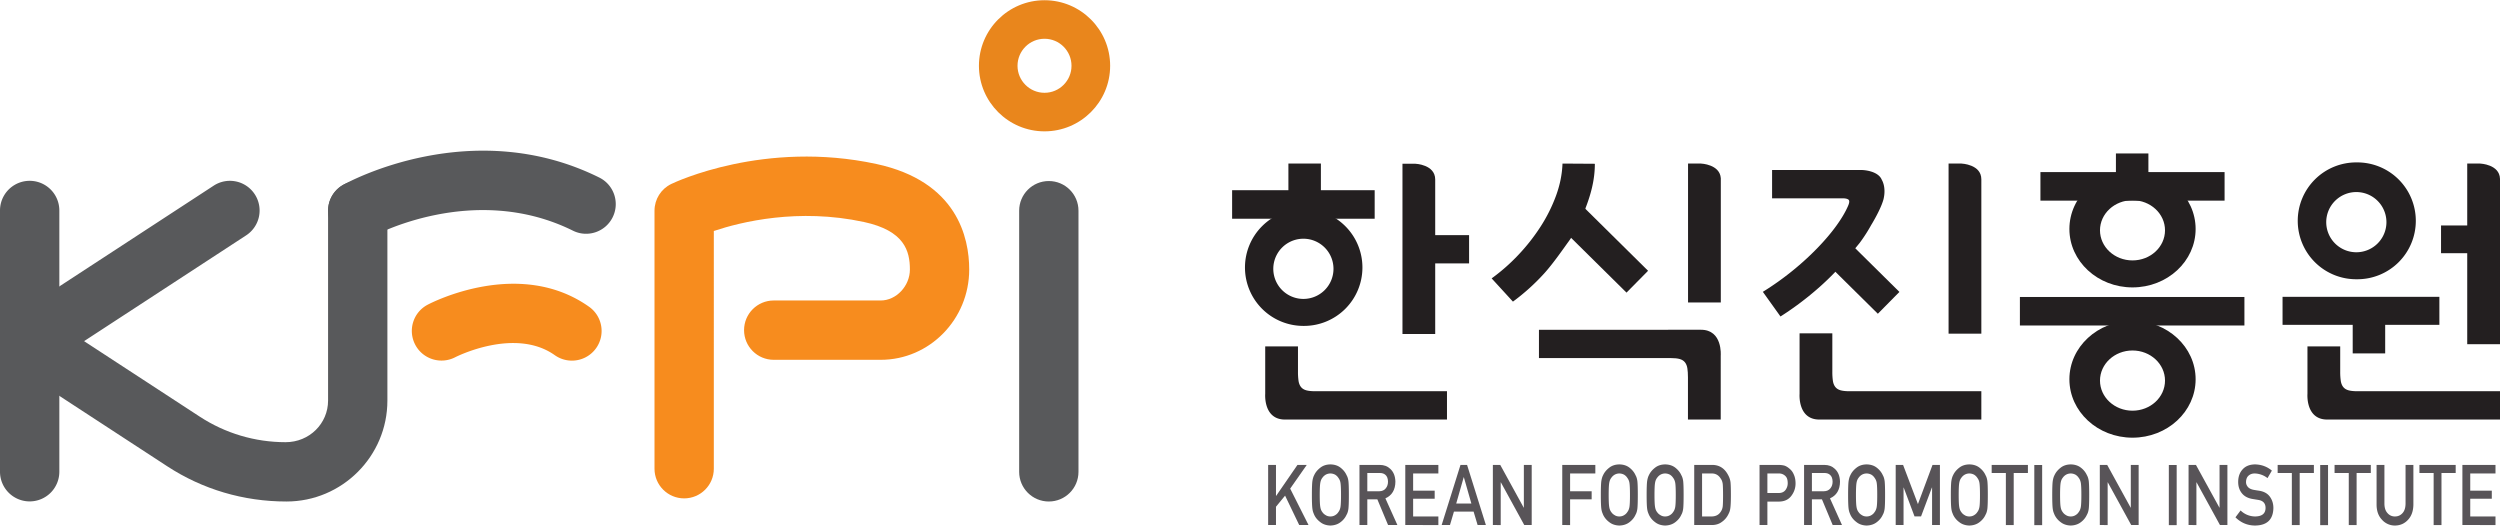 <svg xmlns="http://www.w3.org/2000/svg" xml:space="preserve" width="1427.127" height="300" viewBox="0 0 1427.126 300"><path d="M125.474 369.689c-6.375 0-11.56-5.194-11.56-11.58 0-6.351 5.185-11.559 11.56-11.559 6.401 0 11.562 5.208 11.562 11.56 0 6.385-5.16 11.579-11.562 11.579m0-39.647c-15.487 0-28.082 12.59-28.082 28.068 0 15.498 12.595 28.084 28.082 28.084 15.49 0 28.108-12.586 28.108-28.084 0-15.479-12.619-28.068-28.108-28.068" style="fill:#e9861c;fill-opacity:1;fill-rule:nonzero;stroke:none;stroke-width:2.752" transform="matrix(1.333 0 0 -1.333 429 514.925)"/><path d="M0 0a4.615 4.615 0 0 0-4.615 4.614v40.637a4.615 4.615 0 0 0 9.23 0V4.614A4.615 4.615 0 0 0 0 0" style="fill:#58595b;fill-opacity:1;fill-rule:nonzero;stroke:none" transform="matrix(3.67 0 0 -3.67 16.936 286.229)"/><path d="M127.322 171.522c-7.012 0-12.701 5.684-12.701 12.7v111.843c0 7.015 5.689 12.699 12.701 12.699 7.013 0 12.702-5.684 12.702-12.7V184.222c0-7.015-5.689-12.699-12.702-12.699" style="fill:#58595b;fill-opacity:1;fill-rule:nonzero;stroke:none;stroke-width:2.752" transform="matrix(1.333 0 0 -1.333 429 514.925)"/><path d="M-28.841 172.861c-7.013 0-12.702 5.684-12.702 12.7v110.502c0 4.874 2.786 9.322 7.178 11.439 1.613.778 39.94 18.902 87.844 8.567 34.582-7.461 39.75-31.518 39.75-45.197 0-21.322-16.992-38.67-37.89-38.67H9.512c-7.013 0-12.702 5.684-12.702 12.7 0 7.023 5.689 12.707 12.702 12.707h45.827c6.647 0 12.487 6.198 12.487 13.263 0 7.962-2.339 16.618-19.706 20.358-28.114 6.058-52.606.047-64.26-3.861V185.56c0-7.015-5.688-12.699-12.701-12.699" style="fill:#f78c1e;fill-opacity:1;fill-rule:nonzero;stroke:none;stroke-width:2.752" transform="matrix(1.333 0 0 -1.333 429 514.925)"/><path d="M0 0a4.615 4.615 0 0 0-2.527 8.48l30.64 19.999a4.614 4.614 0 0 0 6.387-1.345 4.613 4.613 0 0 0-1.339-6.386l-30.64-20A4.617 4.617 0 0 0 0 0" style="fill:#58595b;fill-opacity:1;fill-rule:nonzero;stroke:none" transform="matrix(3.67 0 0 -3.67 18.821 210.496)"/><path d="M-199.15 171.522c-18.416 0-35.94 5.213-51.039 15.074l-64.4 42.03c-5.87 3.834-7.525 11.7-3.688 17.576 3.829 5.884 11.692 7.52 17.582 3.693l64.4-42.026c10.954-7.165 23.68-10.943 36.78-10.943 10.187 0 18.182 7.987 18.182 17.815v81.324c0 7.015 5.692 12.699 12.702 12.699 7.013 0 12.702-5.684 12.702-12.7v-81.323c0-23.832-19.393-43.219-43.222-43.219" style="fill:#58595b;fill-opacity:1;fill-rule:nonzero;stroke:none;stroke-width:2.752" transform="matrix(1.333 0 0 -1.333 429 514.925)"/><path d="M-168.622 283.359c-4.448 0-8.775 2.342-11.097 6.514-3.424 6.127-1.222 13.864 4.904 17.282 2.224 1.241 55.147 30.126 109.614 3.107 6.286-3.107 8.857-10.728 5.739-17.017-3.108-6.28-10.731-8.87-17.018-5.736-42.635 21.118-85.534-2.303-85.964-2.54a12.653 12.653 0 0 0-6.178-1.61" style="fill:#58595b;fill-opacity:1;fill-rule:nonzero;stroke:none;stroke-width:2.752" transform="matrix(1.333 0 0 -1.333 429 514.925)"/><path d="M-76.909 231.85c-2.54 0-5.102.76-7.334 2.336-17.108 12.138-42.396-.754-42.636-.875-6.228-3.231-13.885-.831-17.127 5.353-3.25 6.193-.9 13.838 5.276 17.116 1.588.843 39.223 20.35 69.173-.864 5.722-4.048 7.078-11.978 3.024-17.7a12.687 12.687 0 0 0-10.376-5.367" style="fill:#f78c1e;fill-opacity:1;fill-rule:nonzero;stroke:none;stroke-width:2.752" transform="matrix(1.333 0 0 -1.333 429 514.925)"/><path d="M0 0h1.22v-4.816h.023L4.561 0h1.448L3.428-3.688l2.853-5.663H4.833L2.635-4.777 1.22-6.503v-2.848H0Z" style="fill:#585458;fill-opacity:1;fill-rule:nonzero;stroke:none" transform="matrix(3.67 0 0 -3.67 723.918 265.397)"/><path d="M0 0c0-.921.031-1.545.089-1.87.052-.327.156-.59.316-.791.128-.193.298-.349.508-.47.207-.14.454-.212.742-.212.292 0 .545.072.76.212.203.121.365.277.485.47.16.201.27.464.328.791.054.325.083.949.083 1.87 0 .921-.029 1.549-.083 1.882a1.723 1.723 0 0 1-.328.779c-.12.191-.282.353-.485.483a1.595 1.595 0 0 1-.76.199 1.511 1.511 0 0 1-.742-.199c-.21-.13-.38-.292-.508-.483-.16-.201-.264-.46-.316-.779C.031 1.549 0 .921 0 0m-1.22 0c0 1.087.028 1.816.083 2.186.06.366.149.666.271.892.196.431.508.814.94 1.151.423.341.951.515 1.585.524.641-.009 1.173-.185 1.601-.526.424-.337.728-.724.917-1.155.136-.228.23-.524.282-.892.048-.368.072-1.095.072-2.18 0-1.068-.024-1.794-.072-2.168-.052-.376-.146-.678-.282-.904a2.915 2.915 0 0 0-.917-1.142c-.428-.341-.96-.522-1.601-.541-.634.019-1.162.2-1.585.541-.432.328-.744.709-.94 1.142-.058.14-.113.276-.16.403-.044.133-.081.3-.111.501-.055.374-.083 1.1-.083 2.168" style="fill:#585458;fill-opacity:1;fill-rule:nonzero;stroke:none" transform="matrix(3.67 0 0 -3.67 753.37 282.55)"/><path d="M0 0h1.849c.458.008.802.164 1.03.464.225.278.339.621.339 1.03-.007.489-.144.842-.405 1.06-.207.193-.506.29-.896.29H0Zm-1.22 4.099h3.148c.671 0 1.218-.203 1.643-.614.51-.467.777-1.132.797-1.995C4.355.22 3.836-.645 2.813-1.103L4.68-5.252H3.229L1.561-1.255H0v-3.997h-1.22z" style="fill:#585458;fill-opacity:1;fill-rule:nonzero;stroke:none" transform="matrix(3.67 0 0 -3.67 780.53 280.44)"/><path d="M0 0h5.146v-1.331H1.22v-2.678h3.352v-1.255H1.22v-2.754h3.926v-1.333H0Z" style="fill:#585458;fill-opacity:1;fill-rule:nonzero;stroke:none" transform="matrix(3.67 0 0 -3.67 802.207 265.397)"/><path d="m0 0-1.168 4.091h-.021L-2.356 0Zm.346-1.255h-3.054l-.62-2.092h-1.293l2.929 9.351h1.023l2.928-9.351H.971Z" style="fill:#585458;fill-opacity:1;fill-rule:nonzero;stroke:none" transform="matrix(3.67 0 0 -3.67 839.931 287.43)"/><path d="M0 0h1.149l3.649-6.647h.023V0h1.22v-9.351H4.884L1.241-2.704h-.02v-6.647H0Z" style="fill:#585458;fill-opacity:1;fill-rule:nonzero;stroke:none" transform="matrix(3.67 0 0 -3.67 852.202 265.397)"/><path d="M0 0h5.146v-1.331H1.22v-2.768h3.352v-1.256H1.22v-3.996H0Z" style="fill:#585458;fill-opacity:1;fill-rule:nonzero;stroke:none" transform="matrix(3.67 0 0 -3.67 891.815 265.397)"/><path d="M0 0c0-.921.03-1.545.089-1.87.053-.327.156-.59.316-.791.128-.193.298-.349.509-.47.206-.14.453-.212.742-.212.292 0 .543.072.758.212.204.121.366.277.486.47.16.201.27.464.328.791.055.325.083.949.083 1.87 0 .921-.028 1.549-.083 1.882a1.723 1.723 0 0 1-.328.779c-.12.191-.282.353-.486.483a1.587 1.587 0 0 1-.758.199 1.505 1.505 0 0 1-.742-.199 1.637 1.637 0 0 1-.509-.483c-.16-.201-.263-.46-.316-.779C.03 1.549 0 .921 0 0m-1.22 0c0 1.087.028 1.816.082 2.186.061.366.149.666.271.892.197.431.509.814.941 1.151.423.341.951.515 1.585.524.641-.009 1.174-.185 1.601-.526.423-.337.729-.724.917-1.155.135-.228.23-.524.283-.892.046-.368.071-1.095.071-2.18 0-1.068-.025-1.794-.071-2.168-.053-.376-.148-.678-.283-.904-.188-.433-.494-.814-.917-1.142-.427-.341-.96-.522-1.601-.541-.634.019-1.162.2-1.585.541a2.985 2.985 0 0 0-.941 1.142c-.057.14-.111.276-.159.403a3.17 3.17 0 0 0-.112.501c-.054.374-.082 1.1-.082 2.168" style="fill:#585458;fill-opacity:1;fill-rule:nonzero;stroke:none" transform="matrix(3.67 0 0 -3.67 918.314 282.55)"/><path d="M0 0c0-.921.03-1.545.088-1.87.053-.327.157-.59.316-.791.128-.193.298-.349.509-.47a1.29 1.29 0 0 1 .742-.212c.292 0 .544.072.759.212.203.121.364.277.486.47.16.201.269.464.327.791.055.325.083.949.083 1.87 0 .921-.028 1.549-.083 1.882-.058.319-.167.578-.327.779a1.578 1.578 0 0 1-.486.483 1.591 1.591 0 0 1-.759.199 1.508 1.508 0 0 1-.742-.199 1.637 1.637 0 0 1-.509-.483c-.159-.201-.263-.46-.316-.779C.03 1.549 0 .921 0 0m-1.221 0c0 1.087.029 1.816.083 2.186.06.366.149.666.271.892.197.431.508.814.94 1.151.423.341.95.515 1.585.524.641-.009 1.174-.185 1.602-.526.423-.337.728-.724.916-1.155.136-.228.23-.524.283-.892.047-.368.071-1.095.071-2.18 0-1.068-.024-1.794-.071-2.168-.053-.376-.147-.678-.283-.904-.188-.433-.493-.814-.916-1.142-.428-.341-.961-.522-1.602-.541-.635.019-1.162.2-1.585.541a2.982 2.982 0 0 0-.94 1.142c-.058.14-.113.276-.16.403a3.18 3.18 0 0 0-.111.501c-.054.374-.083 1.1-.083 2.168" style="fill:#585458;fill-opacity:1;fill-rule:nonzero;stroke:none" transform="matrix(3.67 0 0 -3.67 944.465 282.55)"/><path d="M0 0h1.46c.686 0 1.184.273 1.494.816.136.203.223.458.261.766.031.304.048.873.048 1.708 0 .815-.017 1.399-.048 1.748-.046.354-.151.639-.318.857-.338.545-.818.808-1.437.791H0Zm-1.221 8.018h2.819c1.091-.009 1.91-.535 2.454-1.576.197-.352.319-.719.371-1.104.04-.386.061-1.05.061-1.995 0-1.005-.032-1.705-.095-2.104a2.7 2.7 0 0 0-.131-.538 6.068 6.068 0 0 0-.229-.483 3.044 3.044 0 0 0-.983-1.089c-.415-.308-.926-.462-1.53-.462h-2.737z" style="fill:#585458;fill-opacity:1;fill-rule:nonzero;stroke:none" transform="matrix(3.67 0 0 -3.67 971.628 294.819)"/><path d="M0 0h1.809c.455.01.798.173 1.025.491.218.308.328.651.328 1.03 0 .314-.045.579-.134.793a1.138 1.138 0 0 1-.388.458c-.25.185-.542.273-.873.265H0Zm-1.221 4.368h2.922c.316 0 .623-.032.916-.1.297-.091.595-.274.897-.553.255-.21.461-.51.619-.898.164-.376.247-.82.247-1.333 0-.693-.209-1.324-.629-1.893-.434-.598-1.064-.906-1.892-.925H0v-3.649h-1.221z" style="fill:#585458;fill-opacity:1;fill-rule:nonzero;stroke:none" transform="matrix(3.67 0 0 -3.67 1008.916 281.427)"/><path d="M0 0h1.85c.458.008.802.164 1.03.464.226.278.338.621.338 1.03-.007.489-.143.842-.405 1.06-.206.193-.505.29-.895.29H0Zm-1.22 4.099h3.149c.671 0 1.218-.203 1.642-.614.51-.467.778-1.132.798-1.995C4.356.22 3.837-.645 2.813-1.103L4.68-5.252H3.23L1.561-1.255H0v-3.997h-1.22z" style="fill:#585458;fill-opacity:1;fill-rule:nonzero;stroke:none" transform="matrix(3.67 0 0 -3.67 1034.331 280.44)"/><path d="M0 0c0-.921.03-1.545.088-1.87.053-.327.157-.59.316-.791.128-.193.297-.349.509-.47.206-.14.453-.212.742-.212.292 0 .544.072.759.212.203.121.365.277.486.47.159.201.269.464.327.791.055.325.082.949.082 1.87 0 .921-.027 1.549-.082 1.882a1.734 1.734 0 0 1-.327.779 1.567 1.567 0 0 1-.486.483 1.591 1.591 0 0 1-.759.199 1.505 1.505 0 0 1-.742-.199 1.626 1.626 0 0 1-.509-.483c-.159-.201-.263-.46-.316-.779C.03 1.549 0 .921 0 0m-1.221 0c0 1.087.028 1.816.083 2.186.06.366.149.666.271.892.195.431.508.814.94 1.151.423.341.95.515 1.585.524.641-.009 1.174-.185 1.601-.526.424-.337.729-.724.917-1.155.136-.228.229-.524.283-.892.047-.368.071-1.095.071-2.18 0-1.068-.024-1.794-.071-2.168-.054-.376-.147-.678-.283-.904-.188-.433-.493-.814-.917-1.142-.427-.341-.96-.522-1.601-.541-.635.019-1.162.2-1.585.541-.432.328-.745.709-.94 1.142-.058.14-.113.276-.16.403-.044.133-.081.3-.111.501-.055.374-.083 1.1-.083 2.168" style="fill:#585458;fill-opacity:1;fill-rule:nonzero;stroke:none" transform="matrix(3.67 0 0 -3.67 1059.475 282.55)"/><path d="M0 0h1.149l2.31-6.096L5.727 0h1.152v-9.351h-1.22v5.833h-.027L3.945-8.009H2.929L1.242-3.518h-.021v-5.833H0Z" style="fill:#585458;fill-opacity:1;fill-rule:nonzero;stroke:none" transform="matrix(3.67 0 0 -3.67 1082.158 265.397)"/><path d="M0 0c0-.921.03-1.545.089-1.87.052-.327.156-.59.316-.791.128-.193.298-.349.509-.47.206-.14.453-.212.742-.212.291 0 .543.072.758.212.203.121.366.277.486.47.16.201.27.464.327.791.056.325.083.949.083 1.87 0 .921-.027 1.549-.083 1.882a1.712 1.712 0 0 1-.327.779c-.12.191-.283.353-.486.483a1.59 1.59 0 0 1-.758.199 1.505 1.505 0 0 1-.742-.199 1.637 1.637 0 0 1-.509-.483c-.16-.201-.264-.46-.316-.779C.03 1.549 0 .921 0 0m-1.22 0c0 1.087.028 1.816.082 2.186.061.366.149.666.271.892.197.431.509.814.941 1.151.423.341.951.515 1.585.524.641-.009 1.174-.185 1.601-.526.423-.337.729-.724.917-1.155.135-.228.23-.524.282-.892.047-.368.072-1.095.072-2.18 0-1.068-.025-1.794-.072-2.168-.052-.376-.147-.678-.282-.904-.188-.433-.494-.814-.917-1.142-.427-.341-.96-.522-1.601-.541-.634.019-1.162.2-1.585.541a2.985 2.985 0 0 0-.941 1.142c-.057.14-.113.276-.159.403-.044.133-.082.3-.112.501-.054.374-.082 1.1-.082 2.168" style="fill:#585458;fill-opacity:1;fill-rule:nonzero;stroke:none" transform="matrix(3.67 0 0 -3.67 1118.121 282.55)"/><path d="M0 0h-2.208v1.255h5.637V0H1.22v-8.096H0Z" style="fill:#585458;fill-opacity:1;fill-rule:nonzero;stroke:none" transform="matrix(3.67 0 0 -3.67 1145.051 270.004)"/><path d="M549.351 187.146h3.36V161.41h-3.36z" style="fill:#585458;fill-opacity:1;fill-rule:nonzero;stroke:none;stroke-width:2.752" transform="matrix(1.333 0 0 -1.333 429 514.925)"/><path d="M0 0c0-.921.03-1.545.088-1.87.053-.327.157-.59.317-.791.128-.193.297-.349.508-.47.207-.14.454-.212.742-.212.292 0 .544.072.759.212.203.121.366.277.486.47.16.201.269.464.327.791.055.325.084.949.084 1.87 0 .921-.029 1.549-.084 1.882-.058.319-.167.578-.327.779-.12.191-.283.353-.486.483a1.591 1.591 0 0 1-.759.199 1.511 1.511 0 0 1-.742-.199 1.634 1.634 0 0 1-.508-.483c-.16-.201-.264-.46-.317-.779C.03 1.549 0 .921 0 0m-1.221 0c0 1.087.029 1.816.083 2.186.06.366.149.666.271.892.197.431.509.814.94 1.151.424.341.952.515 1.586.524.64-.009 1.173-.185 1.601-.526a3.04 3.04 0 0 0 .917-1.155c.135-.228.23-.524.282-.892.047-.368.071-1.095.071-2.18 0-1.068-.024-1.794-.071-2.168-.052-.376-.147-.678-.282-.904a2.924 2.924 0 0 0-.917-1.142c-.428-.341-.961-.522-1.601-.541-.634.019-1.162.2-1.586.541a2.99 2.99 0 0 0-.94 1.142c-.058.14-.113.276-.16.403a3.18 3.18 0 0 0-.111.501c-.054.374-.083 1.1-.083 2.168" style="fill:#585458;fill-opacity:1;fill-rule:nonzero;stroke:none" transform="matrix(3.67 0 0 -3.67 1175.996 282.55)"/><path d="M0 0h1.148l3.65-6.647h.023V0h1.22v-9.351H4.884L1.24-2.704h-.02v-6.647H0Z" style="fill:#585458;fill-opacity:1;fill-rule:nonzero;stroke:none" transform="matrix(3.67 0 0 -3.67 1198.676 265.397)"/><path d="M606.962 187.146h3.36V161.41h-3.36z" style="fill:#585458;fill-opacity:1;fill-rule:nonzero;stroke:none;stroke-width:2.752" transform="matrix(1.333 0 0 -1.333 429 514.925)"/><path d="M0 0h1.148l3.65-6.647h.022V0h1.221v-9.351H4.884L1.24-2.704h-.02v-6.647H0Z" style="fill:#585458;fill-opacity:1;fill-rule:nonzero;stroke:none" transform="matrix(3.67 0 0 -3.67 1249.344 265.397)"/><path d="M0 0a3.238 3.238 0 0 1 2.289-.933C3.337-.914 3.868-.481 3.883.37c.007.698-.343 1.118-1.052 1.257-.324.054-.679.109-1.067.175-.693.134-1.218.429-1.579.892-.374.474-.56 1.054-.56 1.734 0 .816.233 1.475.703 1.977.451.497 1.094.75 1.925.758 1.002-.025 1.872-.347 2.613-.966l-.68-1.165a3.358 3.358 0 0 1-1.996.721c-.377 0-.69-.109-.942-.329-.262-.226-.395-.565-.403-1.015 0-.267.091-.513.272-.731.18-.222.468-.376.868-.462.22-.042.522-.093.905-.148.755-.119 1.315-.434 1.676-.943.356-.5.535-1.083.535-1.747-.04-1.788-.983-2.696-2.827-2.722-1.192 0-2.218.427-3.075 1.278z" style="fill:#585458;fill-opacity:1;fill-rule:nonzero;stroke:none" transform="matrix(3.67 0 0 -3.67 1279.044 291.395)"/><path d="M0 0h-2.208v1.255h5.637V0H1.221v-8.096H0Z" style="fill:#585458;fill-opacity:1;fill-rule:nonzero;stroke:none" transform="matrix(3.67 0 0 -3.67 1308.3 270.004)"/><path d="M671.783 187.146h3.36V161.41h-3.36z" style="fill:#585458;fill-opacity:1;fill-rule:nonzero;stroke:none;stroke-width:2.752" transform="matrix(1.333 0 0 -1.333 429 514.925)"/><path d="M0 0h-2.209v1.255h5.638V0H1.22v-8.096H0Z" style="fill:#585458;fill-opacity:1;fill-rule:nonzero;stroke:none" transform="matrix(3.67 0 0 -3.67 1340.794 270.004)"/><path d="M0 0h1.22v-6.033c.008-.639.166-1.124.476-1.457a1.463 1.463 0 0 1 1.168-.528c.474 0 .868.175 1.179.528.301.333.457.818.465 1.457V0h1.218v-6.183c-.015-.984-.288-1.763-.823-2.34-.538-.596-1.219-.898-2.039-.906a2.666 2.666 0 0 0-2.024.904C.287-7.948.007-7.169 0-6.187Z" style="fill:#585458;fill-opacity:1;fill-rule:nonzero;stroke:none" transform="matrix(3.67 0 0 -3.67 1356.668 265.397)"/><path d="M0 0h-2.21v1.255h5.639V0H1.22v-8.096H0Z" style="fill:#585458;fill-opacity:1;fill-rule:nonzero;stroke:none" transform="matrix(3.67 0 0 -3.67 1389.244 270.004)"/><path d="M0 0h5.148v-1.331H1.221v-2.678h3.352v-1.255H1.221v-2.754h3.927v-1.333H0Z" style="fill:#585458;fill-opacity:1;fill-rule:nonzero;stroke:none" transform="matrix(3.67 0 0 -3.67 1405.66 265.397)"/><path d="M0 0v4.142h5.054V0h8.365v-4.441H-8.755V0Z" style="fill:#231f20;fill-opacity:1;fill-rule:nonzero;stroke:none" transform="matrix(3.67 0 0 -3.67 735.486 108.572)"/><path d="M0 0c-.738-1.006-2.381-3.412-3.833-5.009a32.87 32.87 0 0 0-4.835-4.355l-3.311 3.616A29.246 29.246 0 0 1-7.84-2.112a30.263 30.263 0 0 1 3.462 4.399A24.203 24.203 0 0 1-1.96 7.123c.609 1.67.944 3.333 1.002 4.988l5.032-.032c.001-2.573-.647-4.904-1.635-7.374 0 0-1.003-2.747-2.439-4.705" style="fill:#231f20;fill-opacity:1;fill-rule:nonzero;stroke:none" transform="matrix(3.67 0 0 -3.67 895.468 137.818)"/><path d="M639.33 246.9h-96.15v12.21h96.15z" style="fill:#231f20;fill-opacity:1;fill-rule:nonzero;stroke:none;stroke-width:2.752" transform="matrix(1.333 0 0 -1.333 429 514.925)"/><path d="M0 0h-10.912v4.357h24.394V0h-8.43v-4.443H0Z" style="fill:#231f20;fill-opacity:1;fill-rule:nonzero;stroke:none" transform="matrix(3.67 0 0 -3.67 1343.042 185.434)"/><path d="M0 0a4.68 4.68 0 1 0 0 9.363 4.68 4.68 0 0 0 4.681-4.681A4.68 4.68 0 0 0 0 0m0 13.975a9.086 9.086 0 0 1-9.087-9.087A9.086 9.086 0 0 1 0-4.198a9.087 9.087 0 1 1 0 18.173" style="fill:#231f20;fill-opacity:1;fill-rule:nonzero;stroke:none" transform="matrix(3.67 0 0 -3.67 744.043 170.637)"/><path d="M0 0c-2.793 0-5.058 2.095-5.058 4.682 0 2.586 2.265 4.682 5.058 4.682 2.794 0 5.056-2.096 5.056-4.682C5.056 2.095 2.794 0 0 0m0 13.975c-5.421 0-9.817-4.067-9.817-9.087 0-5.019 4.396-9.086 9.817-9.086S9.817-.131 9.817 4.888c0 5.02-4.396 9.087-9.817 9.087" style="fill:#231f20;fill-opacity:1;fill-rule:nonzero;stroke:none" transform="matrix(3.67 0 0 -3.67 1217.343 234.443)"/><path d="M0 0c-2.793 0-5.058 2.095-5.058 4.682 0 2.586 2.265 4.681 5.058 4.681 2.794 0 5.056-2.095 5.056-4.681C5.056 2.095 2.794 0 0 0m0 13.975c-5.421 0-9.817-4.067-9.817-9.087 0-5.019 4.396-9.086 9.817-9.086S9.817-.131 9.817 4.888c0 5.02-4.396 9.087-9.817 9.087" style="fill:#231f20;fill-opacity:1;fill-rule:nonzero;stroke:none" transform="matrix(3.67 0 0 -3.67 1217.343 148.657)"/><path d="M0 0a4.682 4.682 0 1 0 0 9.363A4.682 4.682 0 0 0 0 0m0 13.975A9.087 9.087 0 1 1 0-4.198a9.087 9.087 0 1 1 0 18.173" style="fill:#231f20;fill-opacity:1;fill-rule:nonzero;stroke:none" transform="matrix(3.67 0 0 -3.67 1345.367 144.002)"/><path d="m0 0-10.159 10.039 3.355 3.396L3.355 3.396Z" style="fill:#231f20;fill-opacity:1;fill-rule:nonzero;stroke:none" transform="matrix(3.67 0 0 -3.67 928.49 167.038)"/><path d="m0 0-9.722 9.609 3.354 3.396 9.723-9.609z" style="fill:#231f20;fill-opacity:1;fill-rule:nonzero;stroke:none" transform="matrix(3.67 0 0 -3.67 1071.97 179.104)"/><path d="M292.789 285.592v23.903c-.072 6.36-8.488 6.669-8.488 6.669h-5.532v-72.896h14.02v30.217h14.507v12.107z" style="fill:#231f20;fill-opacity:1;fill-rule:nonzero;stroke:none;stroke-width:2.752" transform="matrix(1.333 0 0 -1.333 429 514.925)"/><path d="M0 0h-2.024v-21.606h5.097v19.324C2.924-.112 0 0 0 0" style="fill:#231f20;fill-opacity:1;fill-rule:nonzero;stroke:none" transform="matrix(3.67 0 0 -3.67 971.045 93.373)"/><path d="M0 0h-2.01v-26.458h5.097v24.007C3.087-.112 0 0 0 0" style="fill:#231f20;fill-opacity:1;fill-rule:nonzero;stroke:none" transform="matrix(3.67 0 0 -3.67 1119.72 93.373)"/><path d="M0 0h-2.018v-9.628h-4.074v-4.31h4.074v-14.155H3.08v25.726C3.004-.112 0 0 0 0" style="fill:#231f20;fill-opacity:1;fill-rule:nonzero;stroke:none" transform="matrix(3.67 0 0 -3.67 1415.824 93.373)"/><path d="M0 0c-.58 1.478-3.049 1.541-3.049 1.541h-14.022v-4.399h10.932c.465 0 .785-.072.959-.217.174-.145.145-.48-.088-1.001-.406-.931-1.009-1.946-1.807-3.05-.799-1.106-1.764-2.245-2.897-3.418a43.313 43.313 0 0 0-3.855-3.529 44.184 44.184 0 0 0-4.682-3.333l2.744-3.835a47.16 47.16 0 0 1 5.031 3.683 43.038 43.038 0 0 1 4.378 4.203l2.918 3.571a24.318 24.318 0 0 1 1.829 2.855v-.012C.131-4.022.299-2.825.299-2.825.674-1.029 0 0 0 0" style="fill:#231f20;fill-opacity:1;fill-rule:nonzero;stroke:none" transform="matrix(3.67 0 0 -3.67 1074.248 102.71)"/><path d="M0 0h-20.476c-.609 0-1.089.051-1.437.152-.349.103-.618.276-.806.521-.191.248-.313.562-.371.938a9.583 9.583 0 0 0-.087 1.396v3.964h-5.096V-.416s-.316-3.988 3.072-3.988h5.108l-.009.005H0Z" style="fill:#231f20;fill-opacity:1;fill-rule:nonzero;stroke:none" transform="matrix(3.67 0 0 -3.67 826.011 223.335)"/><path d="M0 0h-20.476c-.609 0-1.089.051-1.437.152-.349.103-.618.276-.806.521-.191.248-.313.562-.371.938a9.583 9.583 0 0 0-.087 1.396v6.001h-5.096V-.416s-.316-3.988 3.072-3.988h5.108l-.009.005H0Z" style="fill:#231f20;fill-opacity:1;fill-rule:nonzero;stroke:none" transform="matrix(3.67 0 0 -3.67 1131.048 223.335)"/><path d="M0 0h-22.153c-.608 0-1.087.051-1.436.152-.348.103-.617.276-.806.521-.19.248-.314.562-.37.938a9.413 9.413 0 0 0-.089 1.396v3.964h-5.095V-.416s-.316-3.988 3.072-3.988h5.108l-.008.005H0Z" style="fill:#231f20;fill-opacity:1;fill-rule:nonzero;stroke:none" transform="matrix(3.67 0 0 -3.67 1427.126 223.335)"/><path d="M0 0h20.476c.608 0 1.088-.051 1.436-.152.349-.103.618-.276.807-.522.189-.247.313-.561.369-.937.059-.379.089-.845.089-1.396v-6.555h5.096V.416s.316 3.988-3.073 3.988h-5.107l.008-.005H0Z" style="fill:#231f20;fill-opacity:1;fill-rule:nonzero;stroke:none" transform="matrix(3.67 0 0 -3.67 878.513 204.403)"/><path d="M0 0h14.834v-4.441h-28.643V0h8.755z" style="fill:#231f20;fill-opacity:1;fill-rule:nonzero;stroke:none" transform="matrix(3.67 0 0 -3.67 1215.462 98.237)"/><path d="M584.302 320.573h13.91v-10.31h-13.91z" style="fill:#231f20;fill-opacity:1;fill-rule:nonzero;stroke:none;stroke-width:2.752" transform="matrix(1.333 0 0 -1.333 429 514.925)"/></svg>